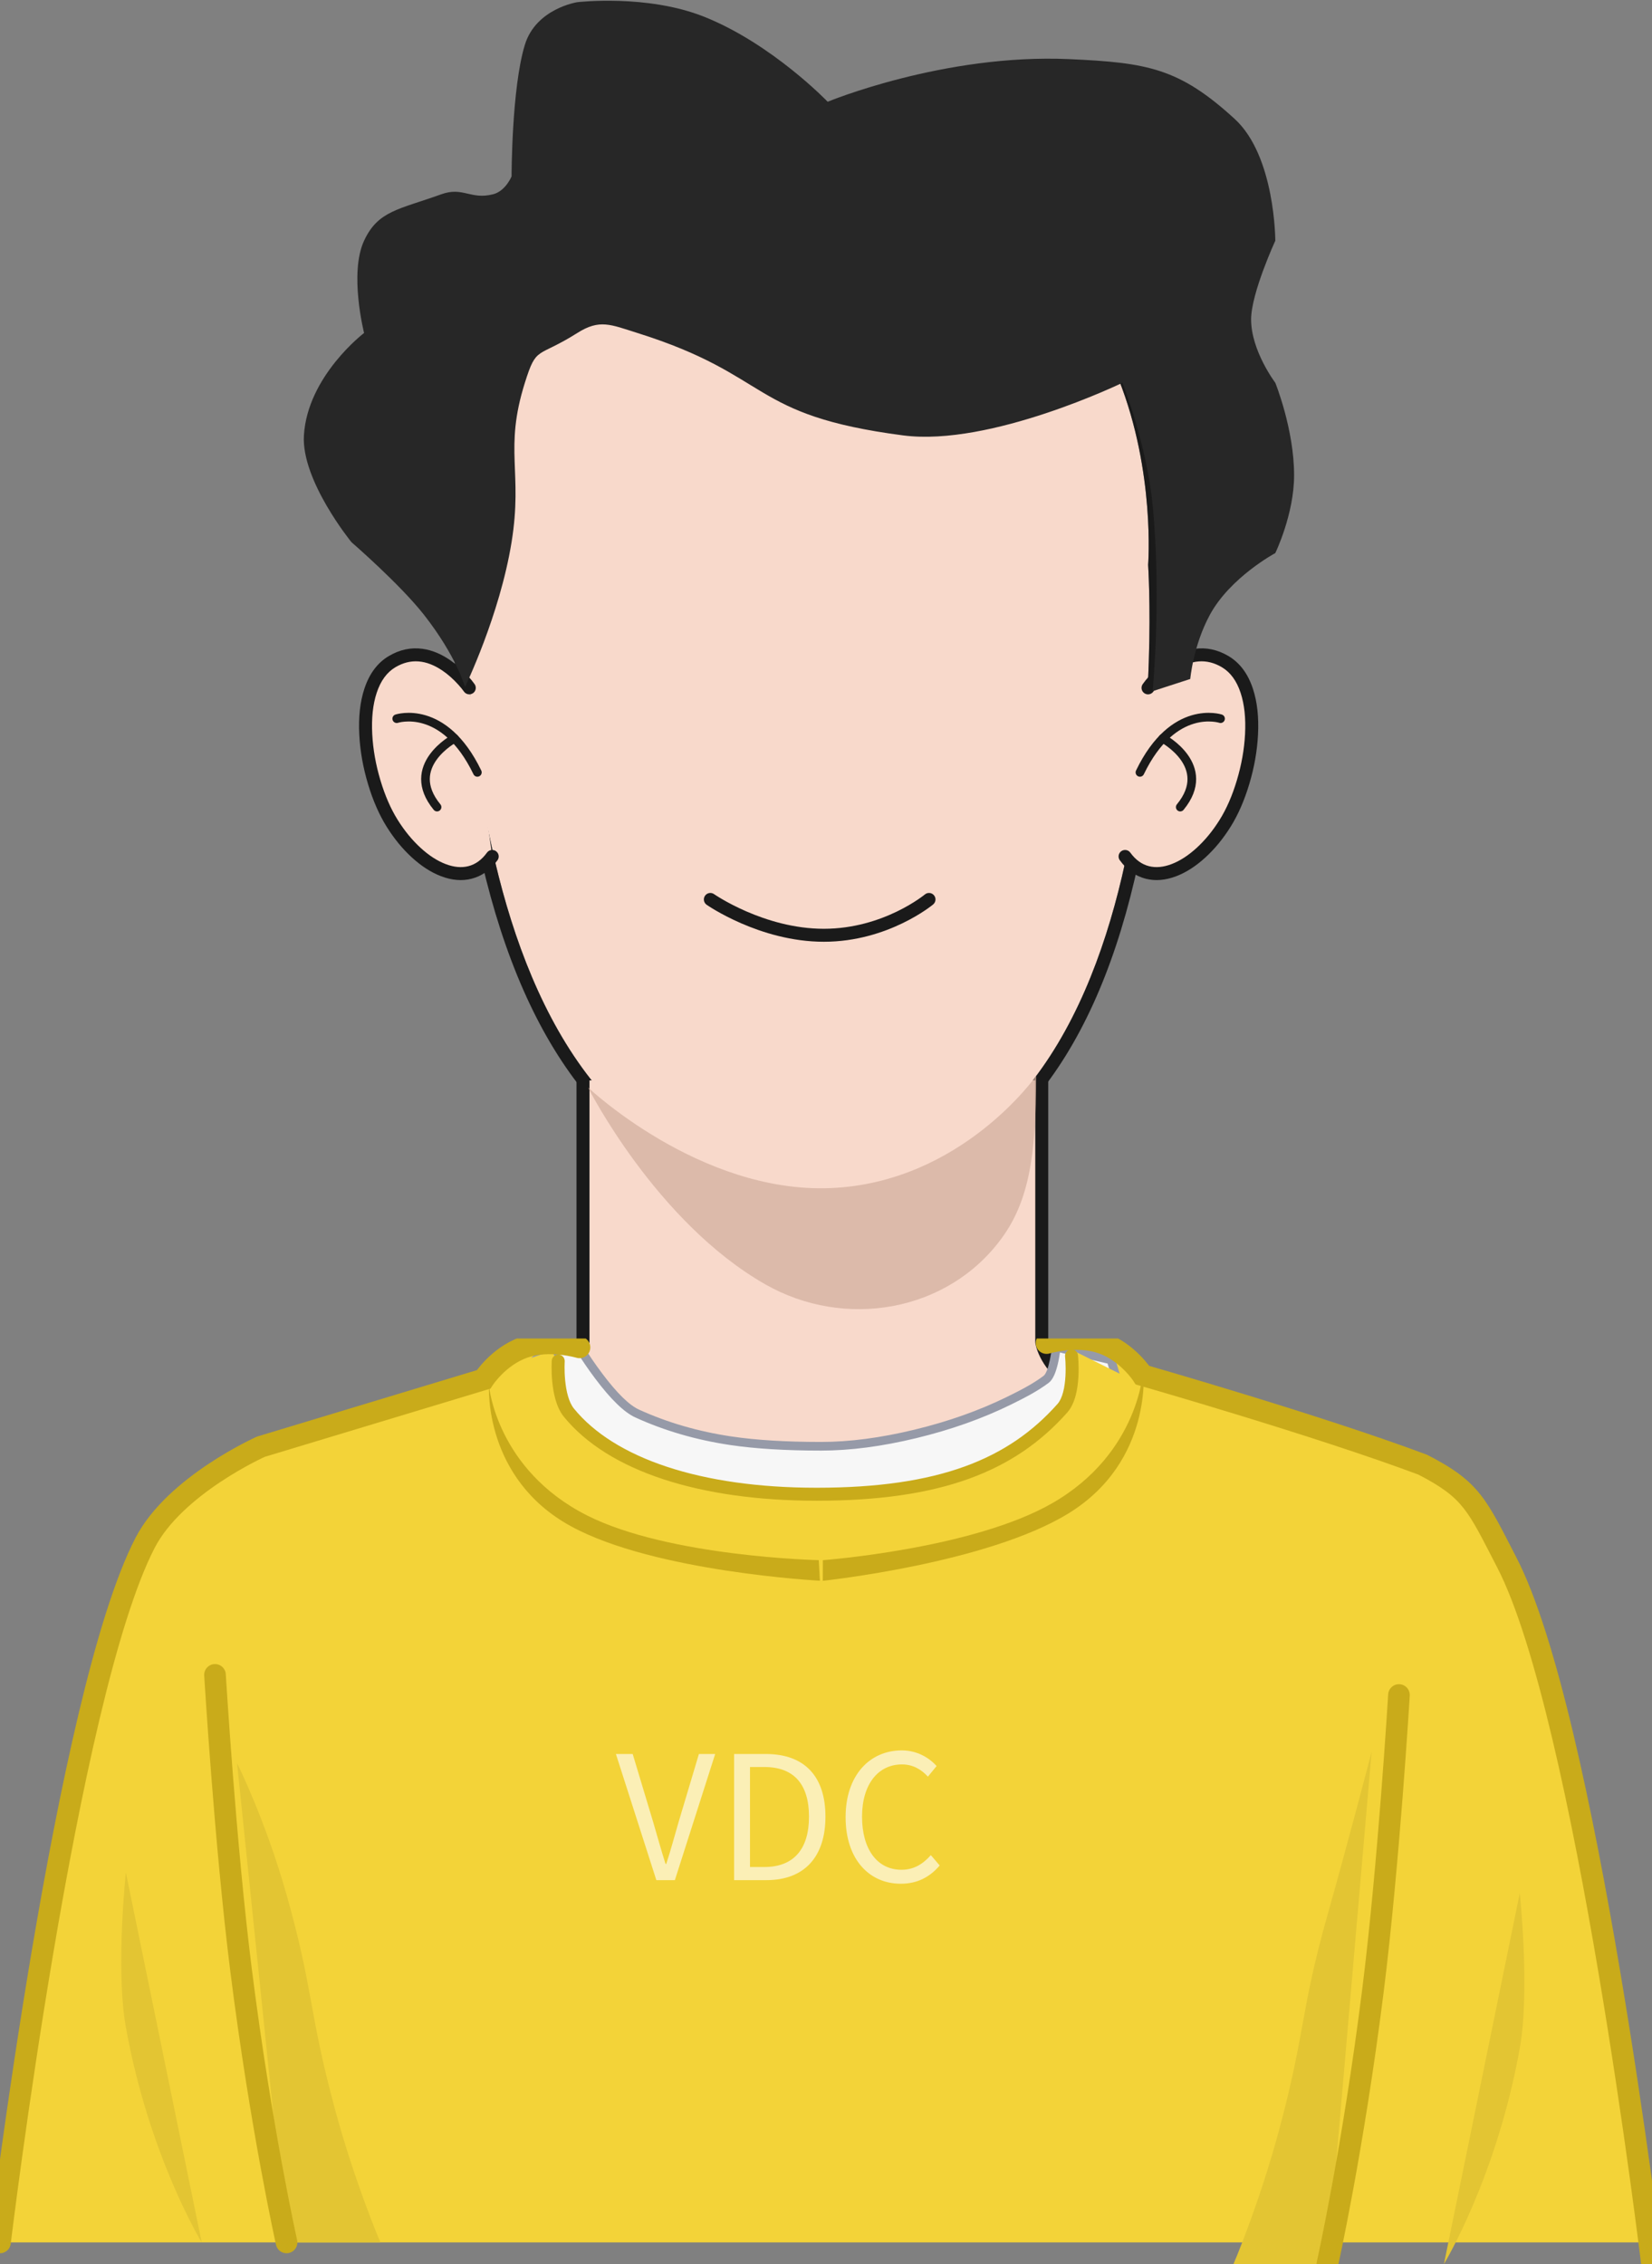 <svg xmlns="http://www.w3.org/2000/svg" xmlns:xlink="http://www.w3.org/1999/xlink" fill="none" version="1.1" width="382" height="523.504" viewBox="0 0 382 523.504"><rect x="0" y="0" width="382" height="523.504" fill="#808080" stroke="none"/><defs><clipPath id="master_svg0_0_635"><rect x="0" y="309.504" width="382" height="214" rx="0"/></clipPath></defs><g><g><path d="M265.486,130.616C265.486,130.616,275.167,274.718,188.05,274.718C100.936,274.718,107.928,130.616,107.928,130.616C107.928,130.616,103.72,44.92,191.002,44.92C272.235,44.92,265.486,130.616,265.486,130.616C265.486,130.616,265.486,130.616,265.486,130.616Z" fill-rule="evenodd" fill="#F8D9CB" fill-opacity="1"/><path d="M104.924,130.614Q104.863,129.191,104.918,126.863Q105.032,122.032,105.656,116.867Q107.65,100.331,114.009,86.514Q122.985,67.006,139.519,55.825Q160.08,41.92,191.002,41.92Q219.913,41.92,238.693,55.897Q253.765,67.114,261.489,86.648Q266.949,100.453,268.26,116.97Q268.67,122.128,268.617,126.954Q268.593,129.222,268.493,130.629Q268.639,132.913,268.731,136.736Q268.922,144.703,268.636,153.233Q267.719,180.549,262.357,203.354Q254.783,235.571,239.199,254.131Q229.81,265.314,217.705,271.222Q204.397,277.718,188.05,277.718Q171.709,277.718,158.289,271.227Q146.09,265.326,136.503,254.156Q120.585,235.609,112.413,203.405Q106.627,180.603,105.2,153.289Q104.755,144.759,104.797,136.792Q104.818,132.91,104.924,130.614ZM191.002,44.92C272.235,44.92,265.486,130.616,265.486,130.616C265.486,130.616,275.167,274.718,188.05,274.718C100.936,274.718,107.928,130.616,107.928,130.616C107.928,130.616,103.72,44.92,191.002,44.92Z" fill-rule="evenodd" fill="#1A1A1A" fill-opacity="1"/></g><g><g><path d="M265.461,159.051C265.461,159.051,273.617,147.261,283.292,152.981C292.969,158.697,289.889,179.807,283.292,190.366C276.695,200.921,266.045,206.138,260.157,198.033" fill-rule="evenodd" fill="#F8D9CB" fill-opacity="1"/><path d="M265.773,156.294Q264.792,157.382,264.228,158.198Q264.144,158.32,264.085,158.455Q264.026,158.591,263.995,158.735Q263.964,158.88,263.961,159.027Q263.959,159.175,263.986,159.32Q264.012,159.466,264.066,159.603Q264.121,159.74,264.201,159.865Q264.281,159.989,264.384,160.095Q264.486,160.201,264.608,160.285Q264.668,160.327,264.733,160.363Q264.797,160.398,264.865,160.428Q264.933,160.457,265.003,160.48Q265.073,160.502,265.145,160.518Q265.217,160.533,265.29,160.542Q265.363,160.55,265.437,160.551Q265.511,160.552,265.584,160.546Q265.658,160.54,265.73,160.527Q265.803,160.514,265.873,160.494Q265.944,160.473,266.013,160.446Q266.081,160.419,266.147,160.386Q266.212,160.352,266.274,160.312Q266.336,160.272,266.394,160.226Q266.452,160.18,266.505,160.129Q266.558,160.078,266.605,160.022Q266.653,159.965,266.695,159.905Q267.15,159.247,268.001,158.303Q269.714,156.402,271.598,155.107Q277.306,151.184,282.528,154.272Q285.5,156.027,286.877,160.217Q288.19,164.211,287.897,169.779Q287.62,175.037,285.999,180.443Q284.409,185.748,282.02,189.571Q279.655,193.354,276.709,196.05Q273.825,198.689,270.924,199.795Q268.073,200.883,265.694,200.284Q263.188,199.653,261.37,197.151Q261.283,197.032,261.175,196.931Q261.066,196.831,260.94,196.754Q260.814,196.677,260.676,196.625Q260.537,196.574,260.391,196.551Q260.245,196.528,260.098,196.534Q259.95,196.54,259.807,196.574Q259.663,196.609,259.529,196.67Q259.395,196.732,259.275,196.819Q259.215,196.862,259.16,196.911Q259.105,196.96,259.055,197.014Q259.005,197.069,258.961,197.127Q258.916,197.186,258.878,197.249Q258.839,197.312,258.807,197.378Q258.775,197.444,258.749,197.513Q258.724,197.583,258.705,197.654Q258.687,197.725,258.675,197.798Q258.664,197.871,258.659,197.944Q258.655,198.018,258.658,198.091Q258.661,198.165,258.671,198.238Q258.681,198.311,258.698,198.383Q258.715,198.454,258.739,198.524Q258.764,198.594,258.794,198.661Q258.825,198.727,258.863,198.791Q258.9,198.855,258.943,198.914Q261.4,202.296,264.962,203.193Q268.258,204.023,271.993,202.599Q275.429,201.288,278.734,198.263Q281.982,195.291,284.564,191.161Q287.166,186.995,288.873,181.305Q290.597,175.554,290.893,169.936Q291.215,163.808,289.727,159.281Q287.997,154.018,284.055,151.69Q280.277,149.456,276.214,150.031Q273.032,150.482,269.899,152.635Q267.723,154.131,265.773,156.294Z" fill-rule="evenodd" fill="#1A1A1A" fill-opacity="1"/></g><g><path d="M281.916,167.125C282.44,167.3,283.007,167.017,283.181,166.493C283.356,165.969,283.073,165.402,282.549,165.228C282.549,165.228,281.916,167.125,281.916,167.125C281.916,167.125,281.916,167.125,281.916,167.125ZM262.692,178.16C262.452,178.657,262.661,179.255,263.158,179.495C263.656,179.735,264.254,179.526,264.493,179.028C264.493,179.028,262.692,178.16,262.692,178.16C262.692,178.16,262.692,178.16,262.692,178.16ZM282.233,166.176C282.549,165.228,282.548,165.227,282.548,165.227C282.547,165.227,282.547,165.227,282.546,165.226C282.545,165.226,282.543,165.226,282.541,165.225C282.538,165.224,282.534,165.223,282.53,165.221C282.521,165.218,282.509,165.215,282.494,165.21C282.465,165.201,282.426,165.19,282.376,165.176C282.277,165.148,282.138,165.112,281.962,165.074C281.609,164.997,281.108,164.911,280.487,164.862C279.244,164.764,277.514,164.816,275.529,165.406C271.523,166.596,266.662,169.922,262.692,178.16C262.692,178.16,264.493,179.028,264.493,179.028C268.261,171.21,272.719,168.327,276.099,167.323C277.808,166.815,279.286,166.773,280.33,166.856C280.851,166.897,281.262,166.969,281.537,167.028C281.674,167.058,281.776,167.085,281.841,167.103C281.873,167.112,281.896,167.118,281.908,167.122C281.915,167.124,281.919,167.126,281.92,167.126C281.921,167.126,281.921,167.126,281.92,167.126C281.92,167.126,281.919,167.126,281.919,167.126C281.918,167.125,281.918,167.125,281.918,167.125C281.917,167.125,281.916,167.125,282.233,166.176C282.233,166.176,282.233,166.176,282.233,166.176Z" fill="#1A1A1A" fill-opacity="1"/></g><g><path d="M269.357,169.857C268.87,169.596,268.264,169.78,268.003,170.267C267.743,170.754,267.926,171.36,268.413,171.62C268.413,171.62,269.357,169.857,269.357,169.857C269.357,169.857,269.357,169.857,269.357,169.857ZM272.138,185.987C271.787,186.413,271.849,187.044,272.276,187.394C272.702,187.745,273.332,187.683,273.683,187.257C273.683,187.257,272.138,185.987,272.138,185.987C272.138,185.987,272.138,185.987,272.138,185.987ZM268.885,170.738C268.413,171.62,268.413,171.62,268.413,171.62C268.413,171.62,268.412,171.62,268.412,171.62C268.412,171.619,268.412,171.619,268.412,171.62C268.413,171.62,268.414,171.62,268.415,171.621C268.419,171.623,268.425,171.627,268.434,171.632C268.452,171.642,268.48,171.657,268.518,171.679C268.594,171.723,268.707,171.789,268.851,171.879C269.14,172.058,269.548,172.327,270.015,172.678C270.957,173.386,272.11,174.407,273.024,175.686C273.935,176.96,274.58,178.45,274.589,180.122C274.597,181.781,273.98,183.746,272.138,185.987C272.138,185.987,273.683,187.257,273.683,187.257C275.761,184.729,276.6,182.325,276.589,180.112C276.577,177.911,275.726,176.026,274.651,174.523C273.578,173.022,272.255,171.86,271.217,171.08C270.695,170.687,270.237,170.386,269.907,170.18C269.742,170.078,269.609,169.999,269.514,169.945C269.467,169.918,269.43,169.897,269.403,169.882C269.39,169.875,269.379,169.869,269.371,169.865C269.368,169.863,269.364,169.861,269.362,169.859C269.361,169.859,269.36,169.858,269.359,169.858C269.358,169.858,269.358,169.857,269.358,169.857C269.357,169.857,269.357,169.857,268.885,170.738C268.885,170.738,268.885,170.738,268.885,170.738Z" fill="#1A1A1A" fill-opacity="1"/></g></g><g><g><path d="M108.511,159.051C108.511,159.051,100.355,147.261,90.681,152.981C81.006,158.697,84.084,179.807,90.681,190.366C97.278,200.921,107.928,206.138,113.819,198.033" fill-rule="evenodd" fill="#F8D9CB" fill-opacity="1"/><path d="M109.012,203.193Q112.574,202.296,115.033,198.915Q115.12,198.795,115.181,198.661Q115.243,198.527,115.278,198.383Q115.312,198.239,115.318,198.092Q115.324,197.944,115.301,197.798Q115.278,197.652,115.227,197.514Q115.176,197.375,115.098,197.249Q115.021,197.123,114.921,197.015Q114.821,196.906,114.701,196.819Q114.642,196.776,114.578,196.739Q114.515,196.701,114.448,196.671Q114.381,196.64,114.311,196.616Q114.241,196.591,114.17,196.574Q114.098,196.557,114.025,196.547Q113.952,196.537,113.879,196.534Q113.805,196.531,113.731,196.535Q113.658,196.54,113.585,196.551Q113.512,196.563,113.441,196.581Q113.37,196.6,113.3,196.625Q113.231,196.651,113.165,196.683Q113.099,196.715,113.036,196.754Q112.973,196.792,112.914,196.836Q112.856,196.881,112.801,196.931Q112.747,196.981,112.698,197.036Q112.649,197.091,112.606,197.151Q110.787,199.653,108.28,200.284Q105.901,200.883,103.049,199.795Q100.147,198.689,97.264,196.05Q94.317,193.354,91.953,189.571Q89.564,185.748,87.974,180.443Q86.354,175.037,86.077,169.779Q85.784,164.211,87.097,160.217Q88.474,156.027,91.444,154.272Q96.666,151.185,102.372,155.106Q104.256,156.4,105.969,158.3Q106.821,159.244,107.278,159.905L107.278,159.905Q107.362,160.027,107.468,160.129Q107.574,160.232,107.698,160.312Q107.822,160.392,107.96,160.446Q108.097,160.501,108.242,160.527Q108.388,160.554,108.536,160.551Q108.683,160.549,108.828,160.518Q108.972,160.487,109.108,160.428Q109.243,160.369,109.365,160.285Q109.425,160.243,109.482,160.195Q109.538,160.148,109.589,160.095Q109.64,160.042,109.686,159.984Q109.732,159.926,109.772,159.865Q109.812,159.803,109.845,159.737Q109.879,159.672,109.906,159.603Q109.933,159.534,109.954,159.464Q109.974,159.393,109.987,159.32Q110,159.248,110.006,159.174Q110.012,159.101,110.011,159.027Q110.01,158.954,110.002,158.88Q109.993,158.807,109.978,158.735Q109.962,158.663,109.94,158.593Q109.917,158.523,109.888,158.455Q109.858,158.387,109.823,158.323Q109.787,158.259,109.745,158.198L109.745,158.198Q109.178,157.379,108.197,156.291Q106.247,154.128,104.07,152.633Q100.938,150.481,97.757,150.031Q93.695,149.456,89.918,151.689Q85.976,154.018,84.247,159.281Q82.759,163.808,83.081,169.936Q83.377,175.554,85.101,181.305Q86.806,186.995,89.409,191.161Q91.99,195.291,95.238,198.263Q98.544,201.288,101.98,202.599Q105.716,204.023,109.012,203.193Z" fill-rule="evenodd" fill="#1A1A1A" fill-opacity="1"/></g><g><path d="M91.423,165.228C90.899,165.402,90.616,165.969,90.791,166.493C90.966,167.017,91.532,167.3,92.056,167.125C92.056,167.125,91.423,165.228,91.423,165.228C91.423,165.228,91.423,165.228,91.423,165.228ZM109.482,179.028C109.722,179.526,110.32,179.735,110.817,179.495C111.315,179.255,111.524,178.657,111.284,178.16C111.284,178.16,109.482,179.028,109.482,179.028C109.482,179.028,109.482,179.028,109.482,179.028ZM91.74,166.176C92.056,167.125,92.055,167.125,92.055,167.125C92.055,167.125,92.054,167.125,92.054,167.126C92.053,167.126,92.053,167.126,92.052,167.126C92.052,167.126,92.052,167.126,92.052,167.126C92.054,167.126,92.058,167.124,92.064,167.122C92.077,167.118,92.099,167.112,92.132,167.103C92.196,167.085,92.299,167.058,92.436,167.028C92.71,166.969,93.121,166.897,93.643,166.856C94.686,166.773,96.165,166.815,97.874,167.323C101.254,168.327,105.713,171.211,109.482,179.028C109.482,179.028,111.284,178.16,111.284,178.16C107.312,169.922,102.45,166.596,98.443,165.406C96.459,164.816,94.728,164.764,93.485,164.862C92.864,164.911,92.363,164.997,92.011,165.074C91.834,165.112,91.695,165.148,91.596,165.176C91.546,165.19,91.507,165.201,91.478,165.21C91.464,165.215,91.452,165.218,91.443,165.221C91.438,165.223,91.434,165.224,91.431,165.225C91.429,165.226,91.428,165.226,91.426,165.226C91.426,165.227,91.425,165.227,91.425,165.227C91.424,165.227,91.423,165.228,91.74,166.176C91.74,166.176,91.74,166.176,91.74,166.176Z" fill="#1A1A1A" fill-opacity="1"/></g><g><path d="M105.561,171.62C106.048,171.36,106.231,170.754,105.971,170.267C105.71,169.78,105.104,169.596,104.617,169.857C104.617,169.857,105.561,171.62,105.561,171.62C105.561,171.62,105.561,171.62,105.561,171.62ZM100.291,187.257C100.642,187.683,101.272,187.745,101.698,187.394C102.125,187.044,102.187,186.413,101.836,185.987C101.836,185.987,100.291,187.257,100.291,187.257C100.291,187.257,100.291,187.257,100.291,187.257ZM105.089,170.738C104.617,169.857,104.617,169.857,104.616,169.857C104.616,169.857,104.616,169.858,104.615,169.858C104.614,169.858,104.613,169.859,104.612,169.859C104.61,169.861,104.606,169.863,104.602,169.865C104.595,169.869,104.584,169.875,104.571,169.882C104.544,169.897,104.507,169.918,104.46,169.945C104.365,169.999,104.232,170.078,104.067,170.18C103.737,170.386,103.279,170.687,102.757,171.08C101.719,171.86,100.396,173.022,99.323,174.523C98.248,176.026,97.397,177.911,97.385,180.112C97.374,182.325,98.213,184.729,100.291,187.257C100.291,187.257,101.836,185.987,101.836,185.987C99.994,183.746,99.377,181.781,99.385,180.122C99.394,178.45,100.039,176.96,100.95,175.686C101.864,174.407,103.017,173.386,103.959,172.678C104.426,172.327,104.834,172.058,105.123,171.879C105.267,171.789,105.38,171.723,105.456,171.679C105.494,171.657,105.522,171.642,105.54,171.632C105.549,171.627,105.555,171.623,105.558,171.621C105.56,171.62,105.561,171.62,105.562,171.62C105.562,171.619,105.562,171.619,105.562,171.62C105.562,171.62,105.561,171.62,105.561,171.62C105.561,171.62,105.561,171.62,105.089,170.738C105.089,170.738,105.089,170.738,105.089,170.738Z" fill="#1A1A1A" fill-opacity="1"/></g></g><g><g><path d="M165.115,206.744C164.436,206.27,163.501,206.436,163.027,207.115C162.553,207.795,162.719,208.73,163.398,209.204C163.398,209.204,165.115,206.744,165.115,206.744C165.115,206.744,165.115,206.744,165.115,206.744ZM215.78,209.126C216.416,208.595,216.502,207.65,215.971,207.013C215.44,206.377,214.495,206.291,213.858,206.822C213.858,206.822,215.78,209.126,215.78,209.126C215.78,209.126,215.78,209.126,215.78,209.126ZM164.257,207.974C163.398,209.204,163.399,209.204,163.399,209.205C163.399,209.205,163.4,209.205,163.4,209.205C163.401,209.206,163.402,209.207,163.403,209.207C163.405,209.209,163.409,209.211,163.412,209.214C163.42,209.219,163.43,209.226,163.444,209.236C163.471,209.254,163.509,209.28,163.558,209.313C163.656,209.379,163.799,209.473,163.984,209.592C164.354,209.83,164.893,210.165,165.582,210.566C166.961,211.366,168.946,212.429,171.39,213.492C176.266,215.611,183.038,217.758,190.503,217.758C190.503,217.758,190.503,214.758,190.503,214.758C183.59,214.758,177.239,212.763,172.586,210.74C170.266,209.732,168.385,208.724,167.089,207.971C166.441,207.595,165.941,207.283,165.606,207.068C165.438,206.96,165.312,206.877,165.229,206.821C165.188,206.794,165.158,206.773,165.139,206.76C165.129,206.754,165.122,206.749,165.118,206.746C165.116,206.745,165.115,206.744,165.115,206.744C165.114,206.743,165.114,206.743,165.114,206.743C165.115,206.744,165.115,206.744,165.115,206.744C165.115,206.744,165.115,206.744,164.257,207.974C164.257,207.974,164.257,207.974,164.257,207.974ZM190.503,217.758C197.981,217.758,204.285,215.606,208.707,213.466C210.921,212.396,212.674,211.323,213.879,210.514C214.481,210.109,214.948,209.769,215.268,209.527C215.429,209.406,215.552,209.309,215.638,209.241C215.681,209.207,215.714,209.18,215.738,209.161C215.749,209.151,215.759,209.143,215.766,209.137C215.769,209.135,215.772,209.132,215.775,209.13C215.776,209.129,215.777,209.128,215.778,209.128C215.778,209.127,215.779,209.127,215.779,209.127C215.779,209.126,215.78,209.126,214.819,207.974C213.858,206.822,213.859,206.822,213.859,206.821C213.859,206.821,213.859,206.821,213.86,206.821C213.86,206.821,213.86,206.821,213.86,206.821C213.86,206.821,213.859,206.822,213.858,206.823C213.855,206.825,213.85,206.829,213.843,206.835C213.828,206.847,213.804,206.867,213.77,206.893C213.703,206.946,213.599,207.028,213.46,207.133C213.18,207.344,212.759,207.652,212.206,208.023C211.098,208.767,209.468,209.766,207.401,210.766C203.26,212.769,197.407,214.758,190.503,214.758C190.503,214.758,190.503,217.758,190.503,217.758C190.503,217.758,190.503,217.758,190.503,217.758Z" fill="#1A1A1A" fill-opacity="1"/></g></g><g><path d="M147.387,76.992C178.834,86.877,172.927,95.988,208.836,100.676C229.015,103.31,259.563,88.504,259.563,88.504C259.563,88.504,265.137,102.539,266.534,116.839C268.622,138.196,266.534,159.818,266.534,159.818C266.534,159.818,275.229,156.997,275.229,156.997C275.229,156.997,275.901,149.295,279.756,142.173C284.464,133.476,294.894,127.886,294.894,127.886C294.894,127.886,299.242,118.938,299.242,109.891C299.242,99.247,294.894,88.504,294.894,88.504C294.894,88.504,289.3,81.137,289.3,73.861C289.3,67.815,294.894,55.658,294.894,55.658C294.894,55.658,294.901,36.108,285.507,27.504C272.689,15.763,265.349,14.482,247.222,13.671C218.289,12.375,191.387,23.527,191.387,23.527C191.387,23.527,178.525,10.118,162.781,3.856C149.581,-1.394,133.499,0.504,133.499,0.504C133.499,0.504,123.952,1.953,121.37,10.349C118.293,20.352,118.293,40.783,118.293,40.783C118.293,40.783,116.923,44.181,114.022,44.919C108.802,46.249,107.074,43.111,102.05,44.919C92.157,48.481,87.418,48.712,84.187,55.658C80.687,63.182,84.187,76.992,84.187,76.992C84.187,76.992,71.104,86.94,70.275,100.676C69.644,111.124,81.265,125.361,81.265,125.361C81.265,125.361,92.496,135.083,98.052,142.173C105.621,151.833,107.515,158.861,107.515,158.861C107.515,158.861,115.55,142.315,118.293,125.361C120.939,109.01,116.501,103.993,121.37,88.504C124.103,79.809,124.102,82.931,133.499,76.992C138.649,73.736,141.166,75.035,147.387,76.992C147.387,76.992,147.387,76.992,147.387,76.992Z" fill-rule="evenodd" fill="#272727" fill-opacity="1"/></g><g><path d="M134.808,249.82C134.808,249.82,134.808,310.394,134.808,310.394C134.808,310.394,120.611,334.722,77.034,342.277C77.034,342.277,152.459,413.911,191,413.911C226.635,413.911,303.725,342.277,303.725,342.277C303.725,342.277,244.946,329.274,240.89,310.394C240.89,310.394,240.89,249.82,240.89,249.82" fill-rule="evenodd" fill="#F8D9CB" fill-opacity="1"/><path d="M242.39,310.229L242.39,249.82Q242.39,249.746,242.383,249.673Q242.376,249.599,242.361,249.527Q242.347,249.455,242.325,249.384Q242.304,249.314,242.276,249.246Q242.248,249.178,242.213,249.113Q242.178,249.048,242.137,248.986Q242.096,248.925,242.05,248.868Q242.003,248.811,241.951,248.759Q241.899,248.707,241.842,248.66Q241.785,248.614,241.723,248.573Q241.662,248.532,241.597,248.497Q241.532,248.462,241.464,248.434Q241.396,248.406,241.325,248.384Q241.255,248.363,241.183,248.349Q241.11,248.334,241.037,248.327Q240.964,248.32,240.89,248.32Q240.816,248.32,240.743,248.327Q240.67,248.334,240.597,248.349Q240.525,248.363,240.455,248.384Q240.384,248.406,240.316,248.434Q240.248,248.462,240.183,248.497Q240.118,248.532,240.057,248.573Q239.995,248.614,239.938,248.66Q239.881,248.707,239.829,248.759Q239.777,248.811,239.73,248.868Q239.684,248.925,239.643,248.986Q239.602,249.048,239.567,249.113Q239.532,249.178,239.504,249.246Q239.476,249.314,239.455,249.384Q239.433,249.455,239.419,249.527Q239.404,249.599,239.397,249.673Q239.39,249.746,239.39,249.82L239.39,310.394Q239.39,310.553,239.423,310.709Q242.132,323.316,273.309,334.823Q282.872,338.352,294.084,341.398Q297.76,342.396,300.62,343.093Q296.321,347.004,290.143,352.334Q274.613,365.733,259.822,376.897Q239.148,392.501,222.925,401.403Q202.865,412.411,191,412.411Q178.142,412.411,157.682,401.418Q141.145,392.532,120.542,376.953Q105.792,365.8,90.48,352.403Q84.452,347.13,80.226,343.213Q93.681,340.575,105.051,335.48Q115.161,330.95,123.176,324.692Q128.924,320.204,133.051,315.285Q135.145,312.79,136.103,311.151L136.103,311.15Q136.308,310.8,136.308,310.394L136.308,249.82Q136.308,249.746,136.301,249.673Q136.293,249.599,136.279,249.527Q136.265,249.455,136.243,249.384Q136.222,249.314,136.194,249.246Q136.165,249.178,136.131,249.113Q136.096,249.048,136.055,248.986Q136.014,248.925,135.967,248.868Q135.921,248.811,135.869,248.759Q135.816,248.707,135.759,248.66Q135.702,248.614,135.641,248.573Q135.58,248.532,135.515,248.497Q135.45,248.462,135.382,248.434Q135.314,248.406,135.243,248.384Q135.173,248.363,135.1,248.349Q135.028,248.334,134.955,248.327Q134.882,248.32,134.808,248.32Q134.734,248.32,134.661,248.327Q134.587,248.334,134.515,248.349Q134.443,248.363,134.372,248.384Q134.302,248.406,134.234,248.434Q134.166,248.462,134.101,248.497Q134.036,248.532,133.974,248.573Q133.913,248.614,133.856,248.66Q133.799,248.707,133.747,248.759Q133.695,248.811,133.648,248.868Q133.602,248.925,133.561,248.986Q133.52,249.048,133.485,249.113Q133.45,249.178,133.422,249.246Q133.394,249.314,133.372,249.384Q133.351,249.455,133.337,249.527Q133.322,249.599,133.315,249.673Q133.308,249.746,133.308,249.82L133.308,309.975Q132.462,311.32,130.753,313.357Q126.829,318.034,121.33,322.328Q113.601,328.361,103.824,332.743Q91.567,338.235,76.778,340.799Q76.539,340.841,76.326,340.955Q76.113,341.069,75.946,341.244Q75.895,341.298,75.85,341.356Q75.805,341.414,75.766,341.476Q75.726,341.539,75.693,341.604Q75.66,341.67,75.634,341.739Q75.607,341.808,75.588,341.879Q75.568,341.95,75.556,342.023Q75.543,342.095,75.538,342.169Q75.532,342.242,75.534,342.316Q75.536,342.389,75.545,342.463Q75.554,342.536,75.571,342.608Q75.587,342.679,75.61,342.749Q75.633,342.819,75.663,342.887Q75.693,342.954,75.73,343.018Q75.766,343.082,75.809,343.142Q75.851,343.203,75.899,343.258Q75.947,343.314,76.001,343.365L76.001,343.365Q80.797,347.918,88.505,354.661Q103.897,368.129,118.732,379.346Q139.522,395.066,156.262,404.06Q177.387,415.411,191,415.411Q203.634,415.411,224.368,404.033Q240.782,395.026,261.629,379.291Q276.499,368.068,292.103,354.606Q299.908,347.871,304.746,343.376Q304.913,343.221,305.027,343.022Q305.14,342.824,305.19,342.601Q305.205,342.529,305.214,342.456Q305.223,342.383,305.225,342.309Q305.226,342.236,305.221,342.162Q305.215,342.089,305.202,342.016Q305.189,341.943,305.169,341.872Q305.149,341.802,305.123,341.733Q305.096,341.664,305.063,341.598Q305.029,341.533,304.99,341.471Q304.95,341.409,304.905,341.351Q304.859,341.293,304.808,341.239Q304.757,341.186,304.701,341.138Q304.645,341.09,304.585,341.048Q304.524,341.006,304.46,340.97Q304.396,340.934,304.328,340.904Q304.261,340.874,304.191,340.851Q304.121,340.828,304.049,340.813Q300.409,340.007,294.871,338.503Q283.786,335.492,274.348,332.008Q261.197,327.155,253.225,322.076Q243.741,316.034,242.39,310.229Z" fill-rule="evenodd" fill="#1A1A1A" fill-opacity="1"/></g><g clip-path="url(#master_svg0_0_635)"><g><path d="M124.875,310.504C124.875,310.504,111.954,318.956,111.954,318.956C111.954,318.956,49.777,339.649,49.777,339.649C49.777,339.649,33.602,356.721,33.602,356.721C33.602,356.721,11.401,432.968,11.401,432.968C11.401,432.968,-1.73299e-15,518.504,-1.73299e-15,518.504C-1.73299e-15,518.504,382,518.504,382,518.504C382,518.504,358.022,384.766,358.022,384.766C358.022,384.766,337.974,342.618,337.974,342.618C337.974,342.618,263.917,315.692,263.917,315.692C263.917,315.692,244.924,312.69,244.924,312.69C244.924,312.69,237.349,326.616,237.349,326.616C237.349,326.616,217.777,336.373,217.777,336.373C217.777,336.373,162.286,336.373,162.286,336.373C162.286,336.373,124.875,310.504,124.875,310.504C124.875,310.504,124.875,310.504,124.875,310.504Z" fill-rule="evenodd" fill="#F3D338" fill-opacity="1"/></g><g><path d="M133.914,311.504C133.914,311.504,141.528,324.198,147.342,326.847C162.008,333.53,176.246,334.414,189.855,334.414C203.1,334.414,220.208,330.324,233.366,323.856C235.704,322.707,239.114,321.036,241.901,318.938C243.661,317.612,244.236,311.504,244.236,311.504C244.236,311.504,256.896,314.439,256.896,314.439C256.896,314.439,265,341.202,265,341.202C265,341.202,143.715,390.504,143.715,390.504C143.715,390.504,121,323.856,121,323.856C121,323.856,121.545,316.608,123.813,314.439C126.081,312.27,133.914,311.504,133.914,311.504C133.914,311.504,133.914,311.504,133.914,311.504Z" fill-rule="evenodd" fill="#F7F7F7" fill-opacity="1"/><path d="M143.111,391.829L265.377,342.129L266.221,341.785L257.685,313.595L243.348,310.271L243.24,311.41L243.24,311.41Q243.102,312.88,242.75,314.515Q242.101,317.535,241.299,318.139Q239.539,319.465,237.016,320.858Q235.555,321.666,232.98,322.932L232.966,322.938L232.952,322.945L232.939,322.952L232.925,322.959Q223.199,327.739,211.408,330.588Q199.715,333.414,189.855,333.414Q177.647,333.414,169.142,332.147Q157.62,330.432,147.757,325.937Q144.355,324.387,139.248,317.582Q136.649,314.118,134.772,310.989L134.446,310.447L133.817,310.509Q131.806,310.705,129.512,311.179Q124.747,312.162,123.121,313.716Q121.477,315.289,120.575,319.763Q120.144,321.907,120.003,323.781L119.987,323.985L143.111,391.829ZM263.779,340.619L144.32,389.179L122.013,323.729Q122.152,322.065,122.536,320.158Q123.313,316.3,124.504,315.162Q125.714,314.004,129.916,313.137Q131.752,312.758,133.389,312.566Q135.212,315.537,137.648,318.782Q143.062,325.995,146.928,327.757Q157.047,332.368,168.848,334.126Q177.499,335.414,189.855,335.414Q199.953,335.414,211.878,332.532Q223.884,329.631,233.807,324.753L233.821,324.747L233.834,324.74L233.848,324.733L233.862,324.726Q236.48,323.439,237.984,322.609Q240.629,321.147,242.503,319.737Q243.9,318.684,244.706,314.935Q244.95,313.798,245.099,312.73L256.107,315.282L263.779,340.619Z" fill-rule="evenodd" fill="#969AA8" fill-opacity="1"/></g><g><path d="M127.346,312.504C127.346,312.504,128.207,312.575,128.482,314.694C128.896,317.893,128.695,325.422,131.031,327.599C142.283,338.087,147.81,340.186,172.1,345.089C188.619,348.423,212.274,346.227,224.532,341.007C250.535,329.934,248.622,312.504,248.622,312.504C248.622,312.504,270,323.162,270,323.162C270,323.162,266.499,402.802,266.499,402.802C266.499,402.802,141.703,405.504,140.773,405.504C139.843,405.504,114.544,352.287,112.962,349.205C111.379,346.123,105,332.585,105,332.585C105,332.585,105.661,325.605,113.911,318.191C116.747,315.642,127.346,312.504,127.346,312.504C127.346,312.504,127.346,312.504,127.346,312.504Z" fill-rule="evenodd" fill="#F3D338" fill-opacity="1"/></g><g><g><path d="M113.078,320.504C113.078,320.504,114.829,339.841,135.753,350.409C154.742,359.999,189.329,360.746,189.329,360.746C189.329,360.746,189.587,365.504,189.587,365.504C189.587,365.504,151.424,363.506,132.038,352.916C111.78,341.85,113.078,320.504,113.078,320.504C113.078,320.504,113.078,320.504,113.078,320.504Z" fill-rule="evenodd" fill="#C9AB1A" fill-opacity="1"/></g><g transform="matrix(-0.999,0.052,0.052,0.999,512.405,-13.418)"><path d="M264.743,316.504C264.743,316.504,266.506,335.841,287.438,346.422C306.434,356.025,341.022,356.794,341.022,356.794C341.022,356.794,341.283,361.552,341.283,361.552C341.283,361.552,303.117,359.529,283.724,348.927C263.459,337.848,264.743,316.504,264.743,316.504C264.743,316.504,264.743,316.504,264.743,316.504Z" fill-rule="evenodd" fill="#C9AB1A" fill-opacity="1"/></g></g><g><g><path d="M-2.482,518.205C-2.647,519.575,-1.67,520.821,-0.299,520.986C1.071,521.151,2.317,520.174,2.482,518.803C2.482,518.803,-2.482,518.205,-2.482,518.205C-2.482,518.205,-2.482,518.205,-2.482,518.205ZM33.561,356.721C33.561,356.721,35.781,357.872,35.781,357.872C35.781,357.872,33.561,356.721,33.561,356.721C33.561,356.721,33.561,356.721,33.561,356.721ZM60.333,334.513C60.333,334.513,59.61,332.12,59.61,332.12C59.61,332.12,59.459,332.166,59.459,332.166C59.459,332.166,59.315,332.23,59.315,332.23C59.315,332.23,60.333,334.513,60.333,334.513C60.333,334.513,60.333,334.513,60.333,334.513ZM111.816,318.956C111.816,318.956,112.539,321.349,112.539,321.349C112.539,321.349,113.423,321.082,113.423,321.082C113.423,321.082,113.921,320.304,113.921,320.304C113.921,320.304,111.816,318.956,111.816,318.956C111.816,318.956,111.816,318.956,111.816,318.956ZM133.28,313.942C134.602,314.34,135.997,313.59,136.394,312.268C136.792,310.946,136.042,309.552,134.72,309.154C134.72,309.154,133.28,313.942,133.28,313.942C133.28,313.942,133.28,313.942,133.28,313.942ZM3.63208e-18,518.504C2.482,518.803,2.482,518.803,2.482,518.802C2.482,518.801,2.482,518.8,2.483,518.798C2.483,518.795,2.484,518.789,2.485,518.781C2.486,518.767,2.489,518.744,2.493,518.714C2.5,518.654,2.511,518.563,2.526,518.444C2.555,518.205,2.599,517.849,2.657,517.383C2.773,516.451,2.945,515.078,3.171,513.318C3.623,509.797,4.29,504.726,5.147,498.53C6.862,486.136,9.338,469.247,12.384,451.261C15.431,433.271,19.044,414.21,23.03,397.464C27.032,380.65,31.361,366.395,35.781,357.872C35.781,357.872,31.342,355.57,31.342,355.57C26.613,364.689,22.172,379.478,18.166,396.306C14.144,413.202,10.51,432.382,7.454,450.426C4.397,468.476,1.914,485.417,0.194,497.845C-0.665,504.059,-1.334,509.146,-1.788,512.681C-2.015,514.449,-2.188,515.828,-2.305,516.766C-2.363,517.235,-2.408,517.594,-2.437,517.836C-2.452,517.957,-2.463,518.049,-2.471,518.111C-2.474,518.141,-2.477,518.165,-2.479,518.18C-2.48,518.188,-2.481,518.194,-2.481,518.198C-2.481,518.2,-2.482,518.202,-2.482,518.203C-2.482,518.204,-2.482,518.205,3.63208e-18,518.504C3.63208e-18,518.504,3.63208e-18,518.504,3.63208e-18,518.504ZM35.781,357.872C38.945,351.771,45.2,346.507,50.931,342.689C53.757,340.806,56.378,339.325,58.29,338.316C59.245,337.813,60.02,337.428,60.552,337.172C60.818,337.044,61.023,336.947,61.159,336.885C61.227,336.853,61.278,336.83,61.31,336.815C61.326,336.808,61.338,336.803,61.345,336.799C61.348,336.798,61.35,336.797,61.352,336.796C61.352,336.796,61.352,336.796,61.352,336.796C61.352,336.796,61.352,336.796,61.352,336.796C61.352,336.796,61.351,336.796,60.333,334.513C59.315,332.23,59.314,332.23,59.313,332.231C59.313,332.231,59.312,332.231,59.312,332.231C59.31,332.232,59.309,332.233,59.307,332.234C59.303,332.235,59.298,332.237,59.292,332.24C59.28,332.246,59.263,332.253,59.242,332.263C59.199,332.283,59.137,332.311,59.058,332.347C58.9,332.421,58.671,332.528,58.381,332.668C57.801,332.948,56.971,333.359,55.957,333.894C53.932,334.962,51.159,336.529,48.158,338.528C42.234,342.475,35.104,348.316,31.342,355.57C31.342,355.57,35.781,357.872,35.781,357.872C35.781,357.872,35.781,357.872,35.781,357.872ZM61.056,336.906C61.056,336.906,112.539,321.349,112.539,321.349C112.539,321.349,111.093,316.563,111.093,316.563C111.093,316.563,59.61,332.12,59.61,332.12C59.61,332.12,61.056,336.906,61.056,336.906C61.056,336.906,61.056,336.906,61.056,336.906ZM111.816,318.956C113.921,320.304,113.921,320.305,113.921,320.305C113.92,320.306,113.92,320.306,113.92,320.307C113.919,320.307,113.919,320.308,113.919,320.308C113.918,320.309,113.918,320.31,113.917,320.311C113.917,320.311,113.917,320.311,113.918,320.309C113.92,320.306,113.925,320.298,113.934,320.285C113.951,320.26,113.98,320.217,114.022,320.157C114.105,320.038,114.238,319.855,114.417,319.624C114.776,319.16,115.318,318.512,116.026,317.803C117.46,316.37,119.483,314.784,121.97,313.906C121.97,313.906,120.306,309.191,120.306,309.191C116.877,310.401,114.24,312.519,112.491,314.268C111.609,315.15,110.929,315.962,110.465,316.561C110.232,316.861,110.052,317.11,109.926,317.289C109.863,317.379,109.814,317.452,109.778,317.506C109.76,317.533,109.745,317.555,109.734,317.572C109.728,317.58,109.724,317.588,109.72,317.594C109.718,317.597,109.716,317.599,109.715,317.602C109.714,317.603,109.713,317.604,109.713,317.605C109.712,317.605,109.712,317.606,109.712,317.606C109.711,317.607,109.711,317.608,111.816,318.956C111.816,318.956,111.816,318.956,111.816,318.956ZM121.97,313.906C124.431,313.037,127.225,313.009,129.525,313.251C130.654,313.37,131.614,313.549,132.286,313.696C132.622,313.77,132.882,313.835,133.054,313.88C133.139,313.903,133.202,313.92,133.241,313.931C133.26,313.936,133.273,313.94,133.28,313.942C133.283,313.943,133.285,313.944,133.285,313.944C133.285,313.944,133.284,313.944,133.284,313.943C133.283,313.943,133.283,313.943,133.282,313.943C133.282,313.943,133.281,313.943,133.281,313.943C133.281,313.942,133.28,313.942,134,311.548C134.72,309.154,134.719,309.154,134.719,309.154C134.718,309.154,134.718,309.153,134.717,309.153C134.716,309.153,134.715,309.153,134.714,309.152C134.711,309.152,134.708,309.151,134.705,309.15C134.699,309.148,134.69,309.145,134.68,309.142C134.66,309.137,134.634,309.129,134.601,309.12C134.534,309.101,134.442,309.075,134.326,309.045C134.095,308.984,133.766,308.902,133.358,308.813C132.543,308.634,131.397,308.421,130.049,308.279C127.397,307.999,123.76,307.971,120.306,309.191C120.306,309.191,121.97,313.906,121.97,313.906C121.97,313.906,121.97,313.906,121.97,313.906Z" fill="#C9AB1A" fill-opacity="1"/></g><g><path d="M54.818,407.711C54.818,407.711,61.279,420.501,66.263,438.108C72.587,460.451,71.251,464.713,77.433,487.61C82.104,504.91,87.969,518.504,87.969,518.504C87.969,518.504,66.263,518.504,66.263,518.504C66.263,518.504,54.818,407.711,54.818,407.711C54.818,407.711,54.818,407.711,54.818,407.711Z" fill-rule="evenodd" fill="#E3C533" fill-opacity="1"/></g><g><path d="M29.104,432.967C29.104,432.967,46.644,518.504,46.644,518.504C46.644,518.504,34.46,498.548,29.104,468.736C26.709,455.404,29.104,432.967,29.104,432.967C29.104,432.967,29.104,432.967,29.104,432.967Z" fill-rule="evenodd" fill="#E3C533" fill-opacity="1"/></g><g><path d="M52.211,387.126C52.128,385.748,50.944,384.698,49.565,384.781C48.187,384.864,47.137,386.049,47.22,387.427C47.22,387.427,52.211,387.126,52.211,387.126C52.211,387.126,52.211,387.126,52.211,387.126ZM55.747,455.595C55.747,455.595,58.228,455.282,58.228,455.282C58.228,455.282,55.747,455.595,55.747,455.595C55.747,455.595,55.747,455.595,55.747,455.595ZM63.823,519.05C64.125,520.398,65.462,521.245,66.809,520.944C68.156,520.642,69.004,519.305,68.703,517.958C68.703,517.958,63.823,519.05,63.823,519.05C63.823,519.05,63.823,519.05,63.823,519.05ZM49.716,387.277C47.22,387.427,47.22,387.427,47.22,387.427C47.22,387.428,47.22,387.428,47.22,387.429C47.22,387.43,47.22,387.432,47.22,387.434C47.221,387.439,47.221,387.447,47.222,387.456C47.223,387.476,47.225,387.504,47.227,387.542C47.232,387.618,47.239,387.73,47.248,387.878C47.266,388.174,47.293,388.61,47.329,389.176C47.401,390.307,47.508,391.955,47.647,394.023C47.926,398.159,48.336,403.977,48.862,410.707C49.911,424.158,51.423,441.284,53.267,455.907C53.267,455.907,58.228,455.282,58.228,455.282C56.399,440.776,54.894,423.743,53.846,410.318C53.323,403.609,52.914,397.809,52.636,393.687C52.497,391.626,52.39,389.984,52.319,388.859C52.283,388.296,52.256,387.862,52.238,387.57C52.229,387.423,52.222,387.312,52.218,387.238C52.215,387.201,52.214,387.173,52.213,387.154C52.212,387.145,52.212,387.138,52.211,387.133C52.211,387.131,52.211,387.129,52.211,387.128C52.211,387.127,52.211,387.127,52.211,387.127C52.211,387.127,52.211,387.126,49.716,387.277C49.716,387.277,49.716,387.277,49.716,387.277ZM53.267,455.907C55.574,474.206,58.211,489.981,60.272,501.184C61.302,506.786,62.188,511.246,62.818,514.309C63.133,515.84,63.383,517.022,63.556,517.823C63.642,518.224,63.708,518.529,63.754,518.735C63.776,518.838,63.793,518.916,63.805,518.968C63.811,518.995,63.815,519.015,63.818,519.029C63.82,519.035,63.821,519.041,63.822,519.044C63.822,519.046,63.823,519.047,63.823,519.048C63.823,519.049,63.823,519.049,63.823,519.05C63.823,519.05,63.823,519.05,66.263,518.504C68.703,517.958,68.703,517.958,68.703,517.958C68.703,517.958,68.703,517.958,68.702,517.957C68.702,517.957,68.702,517.956,68.702,517.954C68.701,517.952,68.7,517.947,68.699,517.941C68.696,517.929,68.692,517.911,68.687,517.886C68.676,517.837,68.659,517.762,68.637,517.662C68.594,517.463,68.529,517.165,68.444,516.772C68.275,515.985,68.027,514.818,67.716,513.302C67.092,510.27,66.213,505.844,65.189,500.279C63.142,489.148,60.521,473.468,58.228,455.282C58.228,455.282,53.267,455.907,53.267,455.907C53.267,455.907,53.267,455.907,53.267,455.907Z" fill="#C9AB1A" fill-opacity="1"/></g></g><g transform="matrix(-1,0,0,1,764,0)"><g><path d="M379.518,523.205C379.353,524.576,380.33,525.821,381.701,525.986C383.072,526.151,384.317,525.174,384.482,523.803C384.482,523.803,379.518,523.205,379.518,523.205C379.518,523.205,379.518,523.205,379.518,523.205ZM415.566,361.298C415.566,361.298,417.787,362.446,417.787,362.446C417.787,362.446,417.787,362.446,417.787,362.446C417.787,362.446,415.566,361.298,415.566,361.298C415.566,361.298,415.566,361.298,415.566,361.298ZM435.016,338.672C435.016,338.672,434.139,336.331,434.139,336.331C434.139,336.331,434.003,336.382,434.003,336.382C434.003,336.382,433.873,336.449,433.873,336.449C433.873,336.449,435.016,338.672,435.016,338.672C435.016,338.672,435.016,338.672,435.016,338.672ZM499.813,317.978C499.813,317.978,500.501,320.382,500.501,320.382C500.501,320.382,501.41,320.121,501.41,320.121C501.41,320.121,501.919,319.324,501.919,319.324C501.919,319.324,499.813,317.978,499.813,317.978C499.813,317.978,499.813,317.978,499.813,317.978ZM521.278,312.945C522.6,313.343,523.995,312.594,524.394,311.272C524.792,309.951,524.043,308.556,522.722,308.157C522.722,308.157,521.278,312.945,521.278,312.945C521.278,312.945,521.278,312.945,521.278,312.945ZM382,523.504C384.482,523.803,384.482,523.802,384.482,523.802C384.482,523.801,384.483,523.799,384.483,523.798C384.483,523.794,384.484,523.788,384.485,523.781C384.487,523.766,384.489,523.743,384.493,523.713C384.5,523.652,384.511,523.562,384.526,523.442C384.555,523.203,384.599,522.846,384.657,522.379C384.773,521.444,384.945,520.068,385.171,518.303C385.624,514.773,386.291,509.688,387.148,503.476C388.863,491.049,391.339,474.116,394.386,456.083C397.433,438.045,401.047,418.934,405.034,402.144C409.037,385.286,413.366,370.993,417.787,362.446C417.787,362.446,413.346,360.149,413.346,360.149C408.617,369.29,404.175,384.116,400.169,400.989C396.147,417.929,392.512,437.159,389.456,455.25C386.398,473.347,383.914,490.333,382.195,502.792C381.335,509.023,380.666,514.123,380.212,517.667C379.985,519.44,379.812,520.823,379.695,521.763C379.637,522.234,379.592,522.593,379.563,522.836C379.548,522.957,379.537,523.049,379.529,523.111C379.526,523.142,379.523,523.165,379.521,523.181C379.52,523.189,379.519,523.195,379.519,523.199C379.518,523.201,379.518,523.203,379.518,523.204C379.518,523.205,379.518,523.205,382,523.504C382,523.504,382,523.504,382,523.504ZM417.787,362.446C421.325,355.605,423.205,351.715,425.589,348.706C427.853,345.848,430.632,343.738,436.159,340.896C436.159,340.896,433.873,336.449,433.873,336.449C428.041,339.448,424.559,341.954,421.67,345.601C418.9,349.097,416.734,353.599,413.346,360.149C413.346,360.149,417.787,362.446,417.787,362.446C417.787,362.446,417.787,362.446,417.787,362.446ZM435.893,341.013C447.947,336.499,464.085,331.344,477.245,327.308C483.817,325.293,489.633,323.561,493.806,322.332C495.892,321.718,497.567,321.23,498.72,320.896C499.296,320.729,499.742,320.6,500.044,320.513C500.194,320.47,500.309,320.437,500.386,320.415C500.424,320.404,500.453,320.395,500.472,320.39C500.482,320.387,500.489,320.385,500.494,320.384C500.496,320.383,500.498,320.382,500.499,320.382C500.5,320.382,500.5,320.382,500.501,320.382C500.501,320.382,500.501,320.382,499.813,317.978C499.124,315.575,499.124,315.575,499.124,315.575C499.124,315.575,499.123,315.575,499.122,315.575C499.121,315.576,499.119,315.576,499.117,315.577C499.111,315.578,499.104,315.581,499.094,315.583C499.074,315.589,499.045,315.598,499.006,315.609C498.927,315.631,498.811,315.665,498.659,315.708C498.355,315.796,497.907,315.926,497.327,316.094C496.168,316.43,494.487,316.92,492.394,317.536C488.208,318.768,482.373,320.506,475.779,322.528C462.605,326.568,446.345,331.76,434.139,336.331C434.139,336.331,435.893,341.013,435.893,341.013C435.893,341.013,435.893,341.013,435.893,341.013ZM499.813,317.978C501.919,319.324,501.919,319.325,501.919,319.325C501.919,319.325,501.918,319.326,501.918,319.326C501.918,319.327,501.917,319.328,501.917,319.328C501.916,319.329,501.916,319.33,501.915,319.33C501.915,319.331,501.915,319.331,501.916,319.329C501.918,319.326,501.924,319.318,501.932,319.305C501.949,319.28,501.978,319.236,502.02,319.176C502.104,319.057,502.236,318.873,502.415,318.641C502.775,318.176,503.317,317.526,504.026,316.816C505.46,315.378,507.483,313.788,509.97,312.908C509.97,312.908,508.302,308.194,508.302,308.194C504.872,309.408,502.234,311.532,500.486,313.284C499.603,314.169,498.924,314.983,498.46,315.583C498.227,315.884,498.047,316.133,497.921,316.313C497.858,316.403,497.809,316.476,497.773,316.53C497.755,316.557,497.74,316.579,497.729,316.596C497.723,316.605,497.719,316.612,497.715,316.618C497.713,316.621,497.711,316.624,497.71,316.626C497.709,316.627,497.708,316.628,497.708,316.629C497.707,316.63,497.707,316.631,497.707,316.631C497.706,316.632,497.706,316.632,499.813,317.978C499.813,317.978,499.813,317.978,499.813,317.978ZM509.97,312.908C512.43,312.037,515.224,312.009,517.524,312.252C518.652,312.371,519.613,312.55,520.285,312.698C520.62,312.772,520.881,312.837,521.052,312.882C521.138,312.905,521.201,312.922,521.239,312.933C521.258,312.939,521.271,312.942,521.278,312.944C521.281,312.945,521.283,312.946,521.283,312.946C521.283,312.946,521.283,312.946,521.282,312.946C521.282,312.946,521.281,312.945,521.281,312.945C521.28,312.945,521.28,312.945,521.28,312.945C521.279,312.945,521.278,312.945,522,310.551C522.722,308.157,522.721,308.157,522.72,308.157C522.72,308.157,522.719,308.157,522.719,308.157C522.718,308.156,522.717,308.156,522.715,308.156C522.713,308.155,522.71,308.154,522.707,308.153C522.7,308.151,522.692,308.149,522.682,308.146C522.662,308.14,522.635,308.132,522.602,308.123C522.536,308.104,522.444,308.078,522.328,308.048C522.096,307.987,521.768,307.905,521.359,307.815C520.544,307.636,519.397,307.422,518.049,307.279C515.397,306.999,511.758,306.971,508.302,308.194C508.302,308.194,509.97,312.908,509.97,312.908C509.97,312.908,509.97,312.908,509.97,312.908Z" fill="#C9AB1A" fill-opacity="1"/></g><g><path d="M446.836,405.074C446.836,405.074,452.078,425.245,457.063,442.898C463.388,465.299,462.051,469.572,468.234,492.53C472.906,509.874,478.772,523.504,478.772,523.504C478.772,523.504,457.063,523.504,457.063,523.504C457.063,523.504,446.836,405.074,446.836,405.074C446.836,405.074,446.836,405.074,446.836,405.074Z" fill-rule="evenodd" fill="#E3C533" fill-opacity="1"/></g><g><path d="M412.574,437.743C412.574,437.743,430.116,523.504,430.116,523.504C430.116,523.504,417.93,503.496,412.574,473.606C410.178,460.239,412.574,437.743,412.574,437.743C412.574,437.743,412.574,437.743,412.574,437.743Z" fill-rule="evenodd" fill="#E3C533" fill-opacity="1"/></g><g><path d="M443.008,391.783C442.925,390.405,441.741,389.355,440.363,389.437C438.984,389.52,437.934,390.705,438.017,392.083C438.017,392.083,443.008,391.783,443.008,391.783C443.008,391.783,443.008,391.783,443.008,391.783ZM446.545,460.43C446.545,460.43,444.065,460.742,444.065,460.742C444.065,460.742,446.545,460.43,446.545,460.43C446.545,460.43,446.545,460.43,446.545,460.43ZM454.623,524.049C454.923,525.396,456.26,526.245,457.607,525.944C458.955,525.643,459.803,524.307,459.502,522.959C459.502,522.959,454.623,524.049,454.623,524.049C454.623,524.049,454.623,524.049,454.623,524.049ZM440.513,391.933C438.017,392.083,438.017,392.083,438.017,392.083C438.017,392.084,438.017,392.084,438.017,392.085C438.017,392.086,438.017,392.088,438.017,392.09C438.018,392.095,438.018,392.103,438.019,392.112C438.02,392.132,438.022,392.16,438.024,392.198C438.029,392.274,438.036,392.387,438.045,392.535C438.063,392.831,438.09,393.269,438.126,393.836C438.198,394.971,438.305,396.623,438.444,398.696C438.723,402.843,439.134,408.676,439.659,415.423C440.709,428.91,442.221,446.08,444.065,460.742C444.065,460.742,449.026,460.118,449.026,460.118C447.196,445.574,445.692,428.496,444.644,415.035C444.12,408.309,443.711,402.494,443.433,398.361C443.294,396.294,443.188,394.649,443.116,393.52C443.08,392.956,443.053,392.521,443.035,392.228C443.026,392.081,443.019,391.969,443.015,391.895C443.013,391.857,443.011,391.829,443.01,391.811C443.009,391.801,443.009,391.794,443.008,391.79C443.008,391.787,443.008,391.786,443.008,391.785C443.008,391.784,443.008,391.784,443.008,391.783C443.008,391.783,443.008,391.783,440.513,391.933C440.513,391.933,440.513,391.933,440.513,391.933ZM444.065,460.742C446.373,479.088,449.01,494.904,451.07,506.136C452.101,511.752,452.988,516.224,453.617,519.295C453.932,520.83,454.183,522.015,454.355,522.818C454.441,523.22,454.508,523.526,454.553,523.732C454.575,523.835,454.593,523.914,454.604,523.967C454.61,523.993,454.615,524.013,454.618,524.027C454.619,524.034,454.62,524.039,454.621,524.043C454.622,524.044,454.622,524.046,454.622,524.047C454.622,524.047,454.622,524.048,454.622,524.048C454.623,524.048,454.623,524.049,457.062,523.504C459.502,522.959,459.502,522.959,459.502,522.959C459.502,522.959,459.502,522.959,459.502,522.958C459.502,522.958,459.502,522.957,459.502,522.955C459.501,522.953,459.5,522.948,459.499,522.942C459.496,522.93,459.492,522.912,459.486,522.887C459.475,522.837,459.459,522.762,459.437,522.663C459.393,522.463,459.328,522.164,459.244,521.77C459.074,520.981,458.827,519.81,458.515,518.29C457.892,515.251,457.012,510.813,455.988,505.233C453.941,494.073,451.319,478.352,449.026,460.118C449.026,460.118,444.065,460.742,444.065,460.742C444.065,460.742,444.065,460.742,444.065,460.742Z" fill="#C9AB1A" fill-opacity="1"/></g></g><g><path d="M130.579,314.805C130.633,313.978,130.006,313.264,129.18,313.21C128.353,313.156,127.639,313.782,127.585,314.609C127.585,314.609,130.579,314.805,130.579,314.805C130.579,314.805,130.579,314.805,130.579,314.805ZM131.549,326.643C131.549,326.643,132.712,325.696,132.712,325.696C132.712,325.696,131.549,326.643,131.549,326.643C131.549,326.643,131.549,326.643,131.549,326.643ZM188.834,345.504C188.834,345.504,188.834,344.004,188.834,344.004C188.834,344.004,188.834,345.504,188.834,345.504C188.834,345.504,188.834,345.504,188.834,345.504ZM245.66,325.618C245.66,325.618,244.538,324.622,244.538,324.622C244.538,324.622,245.66,325.618,245.66,325.618C245.66,325.618,245.66,325.618,245.66,325.618ZM249.263,313.339C249.172,312.515,248.431,311.922,247.607,312.013C246.784,312.104,246.19,312.845,246.281,313.669C246.281,313.669,249.263,313.339,249.263,313.339C249.263,313.339,249.263,313.339,249.263,313.339ZM129.082,314.707C127.585,314.609,127.585,314.609,127.585,314.61C127.585,314.61,127.585,314.61,127.585,314.61C127.585,314.611,127.585,314.612,127.585,314.613C127.585,314.615,127.585,314.617,127.584,314.62C127.584,314.625,127.584,314.633,127.583,314.642C127.582,314.661,127.58,314.688,127.579,314.722C127.575,314.79,127.57,314.887,127.566,315.011C127.556,315.259,127.547,315.612,127.545,316.046C127.541,316.913,127.569,318.11,127.695,319.434C127.939,321.985,128.578,325.371,130.386,327.591C130.386,327.591,132.712,325.696,132.712,325.696C131.514,324.225,130.92,321.643,130.681,319.148C130.567,317.949,130.541,316.855,130.545,316.059C130.546,315.663,130.555,315.343,130.564,315.125C130.568,315.017,130.572,314.933,130.575,314.879C130.576,314.852,130.577,314.832,130.578,314.819C130.578,314.813,130.579,314.808,130.579,314.806C130.579,314.805,130.579,314.804,130.579,314.804C130.579,314.804,130.579,314.804,130.579,314.804C130.579,314.804,130.579,314.804,130.579,314.804C130.579,314.804,130.579,314.805,129.082,314.707C129.082,314.707,129.082,314.707,129.082,314.707ZM130.386,327.591C140.607,340.141,161.724,347.004,188.834,347.004C188.834,347.004,188.834,344.004,188.834,344.004C162.004,344.004,142.062,337.177,132.712,325.696C132.712,325.696,130.386,327.591,130.386,327.591C130.386,327.591,130.386,327.591,130.386,327.591ZM188.834,347.004C217.571,347.004,234.667,340.268,246.782,326.613C246.782,326.613,244.538,324.622,244.538,324.622C233.194,337.408,217.072,344.004,188.834,344.004C188.834,344.004,188.834,347.004,188.834,347.004C188.834,347.004,188.834,347.004,188.834,347.004ZM246.782,326.613C247.768,325.502,248.363,324.06,248.736,322.647C249.112,321.219,249.29,319.704,249.365,318.347C249.441,316.983,249.416,315.739,249.372,314.838C249.35,314.386,249.324,314.017,249.302,313.758C249.292,313.629,249.282,313.527,249.275,313.456C249.272,313.421,249.269,313.393,249.267,313.373C249.266,313.363,249.265,313.356,249.264,313.35C249.264,313.347,249.264,313.345,249.264,313.343C249.264,313.342,249.263,313.341,249.263,313.34C249.263,313.34,249.263,313.34,249.263,313.34C249.263,313.339,249.263,313.339,247.772,313.504C246.281,313.669,246.281,313.669,246.281,313.668C246.281,313.668,246.281,313.668,246.281,313.668C246.281,313.668,246.281,313.668,246.281,313.668C246.281,313.668,246.281,313.669,246.282,313.67C246.282,313.673,246.282,313.678,246.283,313.684C246.284,313.698,246.287,313.719,246.289,313.747C246.295,313.805,246.303,313.892,246.313,314.006C246.332,314.235,246.356,314.569,246.376,314.982C246.416,315.812,246.438,316.948,246.37,318.18C246.301,319.418,246.142,320.716,245.835,321.883C245.523,323.066,245.087,324.003,244.538,324.622C244.538,324.622,246.782,326.613,246.782,326.613C246.782,326.613,246.782,326.613,246.782,326.613Z" fill="#C9AB1A" fill-opacity="1"/></g><g style="opacity:0.635;"><path d="M151.769,434.734L156.053,434.734L165.376,405.567L161.613,405.567L156.899,421.361C155.897,424.773,155.18,427.559,154.061,430.984L153.891,430.984C152.811,427.559,152.055,424.773,151.053,421.361L146.3,405.567L142.42,405.567L151.769,434.734ZM169.751,434.734L177.225,434.734C186.066,434.734,190.871,429.278,190.871,420.059C190.871,410.762,186.066,405.567,177.068,405.567L169.751,405.567L169.751,434.734ZM173.423,431.7L173.423,408.575L176.743,408.575C183.67,408.575,187.068,412.663,187.068,420.059C187.068,427.403,183.67,431.7,176.743,431.7L173.423,431.7ZM208.292,435.567C212.094,435.567,214.972,434.057,217.29,431.348L215.246,428.952C213.371,431.075,211.248,432.338,208.449,432.338C202.85,432.338,199.334,427.598,199.334,420.059C199.334,412.585,203.045,407.976,208.566,407.976C211.092,407.976,213.006,409.122,214.568,410.801L216.574,408.354C214.894,406.466,212.094,404.734,208.527,404.734C201.092,404.734,195.532,410.515,195.532,420.176C195.532,429.89,200.975,435.567,208.292,435.567Z" fill="#FFFFFF" fill-opacity="1"/></g></g><g><path d="M176.967,296.974C195.364,307.455,219.154,303.388,231.639,286.29C237.865,277.76,239.61,267.207,239.61,248.749C239.61,248.749,222.322,273.461,192.077,274.716C161.836,275.971,135.978,251.453,135.978,251.453C135.978,251.453,151.635,282.538,176.967,296.974C176.967,296.974,176.967,296.974,176.967,296.974Z" fill-rule="evenodd" fill="#D0AD9C" fill-opacity="0.7"/></g></g></svg>